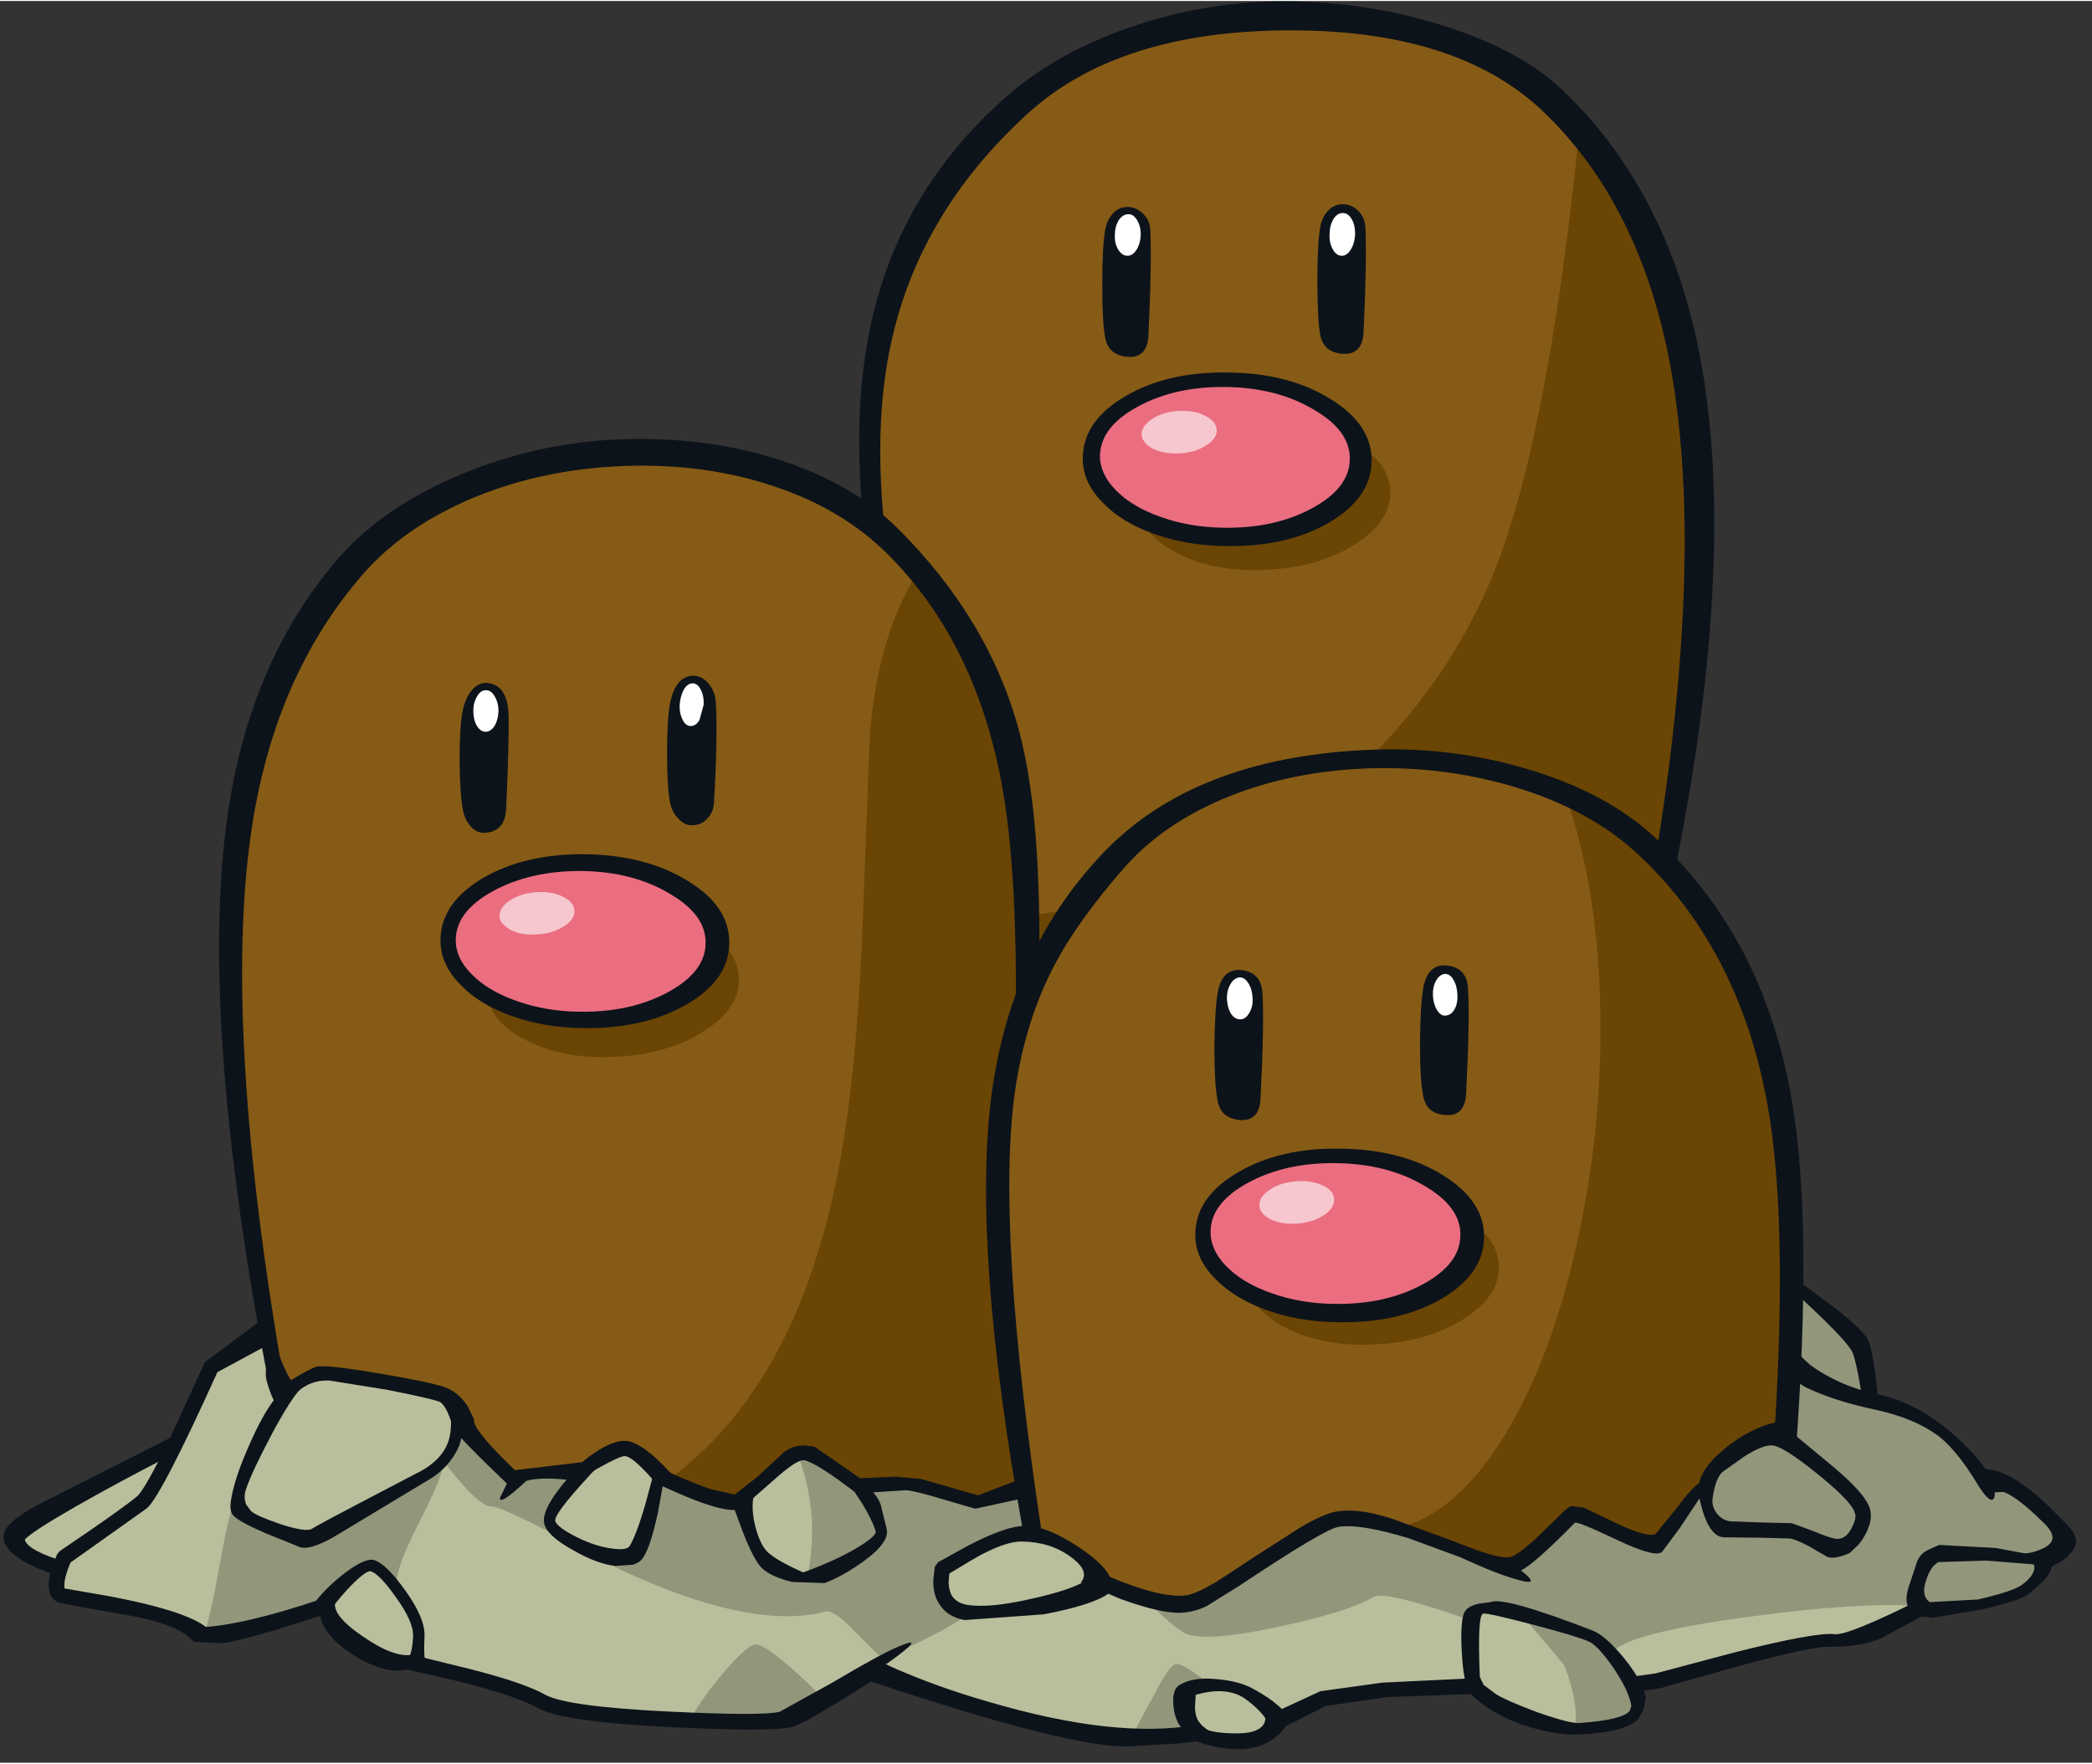 <svg xmlns="http://www.w3.org/2000/svg" width="274" height="231" viewBox="-0.5 -0.05 274.25 230.95"><rect x="-0.5" y="-0.05" width="274.25" height="230.95" fill="#333333" stroke="none"/><path fill="#b9bf9c" d="M11.3 195.1l9.75-5.2.05 5.65L8 205.65q-3.5-1.1-4.85-2-1.4-.9-1.5-2.15-.05-1.05 9.65-6.4"/><path fill="#b9bf9c" d="M234.1 179.2l2.55 1.4q3.6 1.65 8.8 3 6.85 1.8 11.05 6 2.1 2.1 2.8 3.85l2.1.4q2.85 1.1 6.55 4.7 5.8 5.8-5.8 6.4l-9.85 5.2q-10.3 5.15-12.4 4.9-2.15-.25-12 2.15l-11.1 2.95-11.15.95q-9.75.4-13.3-.2l-11.6.5-7.8 1.1-6.5 3.1q-10.45 1.7-18.8 2.1-5.2.3-19.9-4.2l-13.7-4.5q-7.75 5.35-9.9 6-2.2.7-15.9.15-14.65-.6-17.7-2.3-4.7-2.6-17.4-5.15-5.5-1.05-7.6-2.7-1.25-1-3.3-4.65-10.45 3.5-16 3.8-2.15-2-10-3.6L7.6 209q-1.05-.3-.5-2.7l.8-2.35 10.2-7.2q2.1-1.75 9.05-17.7l8.05-6 198.9 6.15"/><path fill="#92967b" d="M41.4 188.5q11.65-5.95 16 3.75.35.6-2.9 7.05-3.4 6.65-2.9 8.25.6 1.9-4.65 2.65l-5.35.35q-9.8 3.3-15.35 3.6.8-2.35 1.95-8.65 1.1-6.1 1.55-7.35.45-1.25 3.8-4.2 3.85-3.4 7.85-5.45M153.7 217.95q1-.05 4.55 2.8 3.8 3.05 5.1 5.3l-15.65 1.65 3.9-7.2q1.4-2.5 2.1-2.55M98.6 215.4q1 0 4 2.55 2.75 2.3 5.35 5.15-2.8 1.65-3.8 1.9l-4.9.35-9.25-.15q1.7-3.05 4.6-6.4 3-3.45 4-3.4"/><path fill="#92967b" d="M234.1 179.2l2.5 1.55q3.55 1.75 8.85 2.85 5.1 1.05 8.25 3.45 2.6 1.95 5.6 6.4l2.1.4q2.85 1.1 6.55 4.7 3.65 3.65-.7 5.4l-5.1 1q-8.4 3.9-11.25 5.4-7.75-.55-22.35 1.45-15.55 2.1-17.7 4.6-1.65 1.95-15.4-3.05-14.15-5.15-15.85-4.2-3.25 1.95-12.6 3.95-10.05 2.15-12.4.7-2.9-1.85-6.8-6.6-4.45-5.45-6.85-10.9-7.45 9.65-12.3 13.55-4.65 3.75-13.5 7.4l-3.5-3.45q-3.05-3.3-4.2-2.65-9.65 2.35-26.6-5.55-15.4-8.4-16.95-8.3-1.8.1-7.35-7.35Q49 179.45 44.1 173.3l190 5.9"/><path fill="#92967b" d="M238.95 171.8q4.05 3.9 4.5 5.25l1.25 6.5-11-4.65 1.3-10.7 3.95 3.6"/><path fill="#865b15" d="M220.2 44.6q5.15 25-2.75 68.45L131.6 137.3l-17.45-62q-2.35-19.6.8-32.5 4.2-16.9 18.75-30.05 6.05-5.45 15.8-8.3 9.1-2.65 19.6-2.5 10.3.2 19.2 3 9.35 2.95 14.8 8.1 13.15 12.35 17.1 31.55"/><path fill="#6a4504" d="M206.45 17.85q11.05 12.4 14.2 31.5 4 24.15-3.2 63.7L131.6 137.3l-4.65-16.6q16.45-1.8 23.8-3.65 13.5-3.4 20.8-10.5 9-8.25 13.95-14.65 5.9-7.55 9.65-16.55 7.15-17.35 11.3-57.5"/><path fill="#865b15" d="M100.5 62.4q9.8 3.1 16.05 9.35 11.8 11.7 15.5 31.05 2.4 12.4 1.9 34.8l3.2 56.4q-7.45 2.35-9.7 2.55-1.2.1-4.5-1.2t-4.25-1.2l-21.9 2.95-15.3-5.1-14.85 1.4-3.3-3.25q-3.5-3.7-4.35-6.15-2.05-2.5-16.65-4.2-2.1-.25-4.1 1.5l-1.55 1.8-1.1-2.7q-7.7-44.95-4.35-70.35 2.9-21.75 15.25-35.8 5.7-6.45 15.1-10.3 8.95-3.6 19.3-4.05 10.4-.4 19.6 2.5"/><path fill="#6a4504" d="M113.5 96.95q.8-13.1 6.15-21.85 9.7 11.6 12.8 29.85 1.95 11.75 1.5 32.65l3.2 56.4q-7.1 2.65-9.35 2.9-1.2.1-4.7-1.35-3.45-1.5-4.4-1.4l-21.9 2.95-9.75-3.25q17.65-12.75 22.85-43.35 1.85-10.95 2.6-27.15l1-26.4"/><path fill="#865b15" d="M214.7 110.85q13.35 12.25 17.25 32.35 2.9 15.1 1.3 43.55-4.95 1.5-7.15 3.5-1.3 1.15-4.95 6.05l-4.25 5.55q-.7.75-4.7-1.1-4.45-2.1-5.95-1.9-1.4.2-4.5 3.05-3.05 2.85-5 3-1.7.15-8.85-2.85-7.5-3.15-11.1-3.35-3.95-.2-10.85 4.75-8.35 6-9.7 6.5-3.2 1.2-7.75-.4-4-1.9-4.45-1.95-1-3.9-9.4-7-6.3-41.2-3.3-59.25 1.5-8.7 5.35-15.7 3.1-5.55 9.5-12.8 5.65-6.4 14.95-9.9 8.65-3.3 18.9-3.4 10.05-.15 19.15 2.75 9.4 3 15.5 8.55"/><path fill="#6a4504" d="M214.7 110.85q13.35 12.25 17.25 32.35 2.9 15.1 1.3 43.55-4.95 1.5-7.15 3.5-1.3 1.15-4.95 6.05l-4.25 5.55q-.7.75-4.7-1.1-4.45-2.1-5.95-1.9-1.4.2-4.5 3.05-3.05 2.85-5 3-1.5.1-5.85-1.7l-8.05-3.15q7.6-1.75 13.95-12.15 5.95-9.75 9.3-24.55 3.4-14.8 3.2-30.1-.15-16.25-4.4-28.75 5.7 2.6 9.8 6.35"/><path fill="#fff" d="M149.15 30.8q.05.85-.45 1.45t-1.2.65q-.7.05-1.25-.5-.5-.6-.6-1.45-.05-.8.45-1.45.5-.6 1.2-.65.7-.05 1.25.55.55.55.6 1.4M177.35 30.4q.05.85-.45 1.5-.5.6-1.2.65-.7.05-1.25-.55-.5-.55-.6-1.4-.05-.85.45-1.5.5-.6 1.2-.65.7-.05 1.25.55.55.55.6 1.4M64.95 93.2q.1.8-.4 1.45-.5.6-1.2.65-.7.05-1.25-.5-.55-.6-.6-1.45-.05-.85.45-1.45.45-.6 1.2-.65.7-.05 1.25.55.5.55.55 1.4M92.2 92.25q.05.85-.4 1.45-.5.6-1.2.65-.75.05-1.3-.5-.5-.6-.55-1.45-.05-.85.45-1.45.45-.6 1.15-.65.7-.05 1.25.55.55.55.6 1.4M163.85 130.8q.05.85-.4 1.5-.5.6-1.2.65-.75.05-1.3-.55-.5-.55-.55-1.4-.05-.85.45-1.45.45-.6 1.15-.65.7-.05 1.25.5.55.6.6 1.4M190.8 130.2q.05.85-.45 1.45-.45.6-1.2.65-.7.05-1.25-.5-.5-.6-.55-1.45-.05-.85.45-1.45.45-.6 1.15-.65.7-.05 1.25.55.55.55.6 1.4"/><path fill="#b9bf9c" d="M33.9 188.5q4.35-8.65 7.3-8.75 4.45-.15 16.7 3.15l1.85 3.6-.7 2.5q-1.25 2.75-3.9 4.25-7.5 4.3-15.05 8.55-8.5-2.65-9.45-3.85-.95-1.1 3.25-9.45M48.35 205.1q1.4.45 3.7 3.65 2.45 3.45 2.35 5.6-.1 2.25-.55 2.8-.35.5-1.9.6-1.3.1-3.9-1.2l-2.35-1.35-2.15-1.85q-2.1-2.05-1.75-3.05.5-1.35 2.9-3.4 2.55-2.2 3.65-1.8M73.95 194.9l2.95-3.05 2.25-1.25q2.4-1.2 3.2-.9 1.3.4 3.5 3.8l-1.1 3.9q-1.25 4.15-2.15 5.55-1 1.6-5.75-.05-4.65-1.65-5.25-3.4-.45-1.3 2.35-4.6M104.95 190.1q1.3-.1 4.25 2.2l2.7 2.3 1.25 1.95q1.4 2.25 1.85 3.75.45 1.55-4.8 4.15l-5.4 2.3q-3.45-1.4-5.1-2.85-1.05-.95-2.15-3.55-.95-2.2-1-3.15-.05-.8 3.4-3.85 3.55-3.1 5-3.25"/><path fill="#92967b" d="M104.05 190.4l.9-.3q1.3-.1 4.25 2.2l2.7 2.3 1.25 1.95q1.4 2.25 1.85 3.75.4 1.35-3.75 3.6-2.5 1.35-5.9 2.65 1.7-8.35-1.3-16.15"/><path fill="#b9bf9c" d="M155.75 221.4q2.4-1.75 6.7-.1 4.35 1.7 4 4.3-.2 1.9-3.8 2.45-3.85.65-6.65-1.85-1.3-1.1-1.15-2.75.05-1.45.9-2.05M208.05 214.3q1.45.6 3.55 3.75 2.15 3.15 2.5 5.2.45 2.85-7.6 3.2-1.4.05-7.05-2.05l-6.2-2.5q-.8-.5-.9-5.5-.15-5.1.95-5.65 1-.55 7.25 1.15 5.45 1.5 7.5 2.4"/><path fill="#92967b" d="M208.05 214.3q1.45.6 3.55 3.75 2.15 3.15 2.5 5.2.45 2.85-7.6 3.2l-.55-.05q.55-3.4-1.4-8.3l-2.8-3.35-2.8-3.25 5.55 1.55 3.55 1.25M251.55 210.75q-1.1-1.2-.9-3.5.25-2.6 2.4-3.4l8.2-.55q4.85.3 5.45 1.05.5.7.1 1.75-.45 1.1-1.75 2.05-1.45 1.1-7 2.3l-6.5.3M231.3 188.2q1.95-.45 6.9 3.8 4.45 3.9 5.7 6.25.35.65-.35 1.9-.8 1.3-2.35 2.35-.5.35-2.95-.55l-3.55-1.3-5.55-.25q-4.1-.1-4.8-.7-.9-.8-1.05-3.25-.15-2.25.45-3.55.6-1.2 3.15-2.75 2.5-1.55 4.4-1.95"/><path fill="#b9bf9c" d="M133.7 200.45q.95-.35 5.6 2.15 4.8 2.6 4.2 4.25-.65 1.7-8 3.55-7.1 1.75-9.15 1.15-1.9-.55-3.25-2.75-1.35-2.25-.35-3.3.85-.95 5.2-2.85 3.7-1.6 5.75-2.2"/><path fill="#6a4504" d="M181.75 64.1q.2 3.95-4.5 7t-11.55 3.4q-6.85.4-11.85-2.15-4.95-2.55-5.2-6.5-.2-3.95 4.5-7t11.55-3.45q6.85-.35 11.85 2.2 5 2.55 5.2 6.5M196 165.65q.2 3.95-4.5 7t-11.55 3.4q-6.85.4-11.85-2.15-4.95-2.55-5.2-6.5-.2-3.95 4.5-7t11.55-3.45q6.85-.35 11.85 2.2 5 2.55 5.2 6.5M79.3 119.25q6.85-.35 11.85 2.2 5 2.5 5.2 6.5.25 3.95-4.5 7-4.7 3.05-11.55 3.4-6.8.4-11.8-2.15-5-2.55-5.2-6.5-.2-3.95 4.5-7 4.65-3.05 11.5-3.45"/><path fill="#eb6d80" d="M75.8 113q7.2.15 12.25 3.25 5.05 3.05 4.95 7.3-.05 4.25-5.2 7.15-5.15 2.9-12.35 2.75-7.2-.1-12.25-3.2-5-3.05-4.95-7.3.05-4.25 5.2-7.15 5.15-2.9 12.35-2.8M177.45 60.05q-.05 4.25-5.2 7.15-5.15 2.9-12.35 2.8-7.2-.1-12.25-3.2-5-3.05-4.95-7.3.1-4.25 5.2-7.15 5.15-2.9 12.35-2.8 7.2.1 12.25 3.2 5.05 3.05 4.95 7.3M191.95 161.85q-.05 4.2-5.2 7.1-5.15 2.9-12.35 2.8-7.2-.1-12.25-3.2-5-3.05-4.95-7.3.1-4.25 5.2-7.15 5.15-2.9 12.35-2.8 7.2.1 12.25 3.2t4.95 7.35"/><path fill="#0d131a" d="M4.25 197.2l18.95-9.6-1.7 3.2q-6.7 3.45-12.05 6.5-5.85 3.35-6.7 4.35.35 1.45 5.55 3l-.6 1.95Q-.5 204 0 200.95q.3-1.6 4.25-3.75"/><path fill="#0d131a" d="M26.35 178.4l8.25-6.15.8 3.45-7.4 4q-7.35 16.25-9.25 17.85l-10 7.1q-.9 2.1-.8 3.2v.2l2.3.4q12.9 2.1 16.25 4.65 5.4-.4 14.8-3.55l1.45-.8q1.3-.55.75.95-.65 1.75 3.5 4.6 4.1 2.85 6.5 2.45l7.55 1.85q7.25 1.85 9.95 3.4 2.85 1.55 16.3 2.2 12.45.6 14.45 0l6.95-3.85q6.5-3.85 8.65-4.7 3.9-1.65-1.55 2.25-1-.15 3.2 1.55 4.65 1.9 10.05 3.45 16.6 4.9 27.25 3.05 1.6 1.1 5.15 1.1 4 .05 3.95-2.2l7.25-3.35h.15l7.9-1.1 11.5-.55q1 1.45 2.6 2.3l-2.6-.25-10.85.4-8.05 1.15-5.2 2.65q-3.5 4.8-11.8 2l-1.9.25-6.7.4q-7.4.4-34-8.5-8.4 5.35-10.15 5.9-2.4.75-15.9.1-14.4-.7-17.6-2.5-2.75-1.55-10.15-3.45l-6.95-1.6q-2.1.4-4.2-.45-2.2-.8-4.25-2.4-2.65-2.05-3-4.2l-5.7 1.8q-4.75 1.4-7.15 1.8l-3.7-.2-.8-.7q-1.6-1.45-6.6-2.55l-7.65-1.35-2.55-.5q-.8-.25-1.2-1-.8-1.65.85-5.4l.35-.4q8.05-5.45 10.1-7.15.95-.8 3.95-6.85l4.85-10.5.1-.25M236.15 181.65l-2.75-1.7.55-3.85 2.85 2.65q3.85 2.8 8.85 3.85 4.95 1.05 9.45 4.85 2.8 2.35 4.7 4.95 3.55.15 8.85 5.45l1.95 1.95q1 1.15 1.05 1.85.1.75-.6 1.65-1.05 1.45-3.75 2.25-.5-1.2-2.9-1.5l-2.3-.1 3.9-.65q2.2-.65 2.5-1.55.4-.95-1.3-2.5-3.25-3.2-5.05-3.85l-1.15.05q.05.75-.25.95-.6.35-2.25-2.4-2.4-3.9-4.65-5.75-3.2-2.5-8.6-3.65-5.4-1.15-9.1-2.95M250.65 209.8q.45 1.1 1.25 1.65l-5.7 3.1q-2.7 1.2-7.1 1.15-1.95-.05-11 2.35l-11 3.1-2.8.4q-.6-.15-.8-.7l-.3-1.2 3.3-.45 10.35-2.75q10.7-2.7 13.15-2.4 1.7.2 10.65-4.25"/><path fill="#0d131a" d="M233.85 168.4l.55-1.3 5.4 4q4.3 3.3 4.75 4.75.7 2.25 1.15 7.55l-2 .3q-.6-4.3-1.25-6.35-.45-1.6-8.6-8.95M204.15 11.45q13.45 12.7 17.85 33.3 5.7 27.1-3.15 70.3l-2.4-2.2q6.8-41.25 1.75-66.5-4.15-20.35-16.6-32.1Q190.35 3.7 168.3 3.8q-22.1.1-33.95 10.8-13.45 12.2-17.55 28.15-3.1 11.9-1.15 28l-2.9-2.25Q110.8 50.7 115 37.3q4.6-14.55 16.7-25.05 6.35-5.5 15.8-8.8 10-3.5 20.65-3.45 10.7.05 20.6 3.2 9.95 3.15 15.4 8.25"/><path fill="#0d131a" d="M81.05 57.4q11.1-.35 20.45 2.65 9.65 3.05 15.7 9.05 12.05 12 15.95 26.75 3 11.35 2.55 32.7l-3.1 8.95q.5-23.25-1.9-35.55-3.55-18.25-14.85-29.5-5.85-5.85-14.8-8.85-9-3.05-19.5-2.7-10.6.35-19.7 4.05-9.1 3.75-14.6 9.95-12 13.65-14.9 34.55-3.55 25.45 4.25 70.75l-2 .35q-8.75-45.95-5.5-72.1 2.7-21.75 15-35.7Q49.9 66.2 59.95 62q10.1-4.2 21.1-4.6"/><path fill="#0d131a" d="M216.4 109.55q14.15 12.95 17.9 33.95 2.9 16 .6 47l-2.7-3.8q1.65-27.55-1-42.1-3.75-20.65-17.2-33-6.15-5.65-15.9-8.6-9.8-2.95-20.45-2.4-9.7.55-17.7 3.9-8.05 3.4-13 9-6.2 7.05-9.3 13-3.7 7.1-5.05 16.1-2.65 18.05 3.65 59.4l-2.6-1.25Q127 163.95 129.4 144q2.4-19.5 14.8-32.45 11.75-12.25 34.05-13.4 11.1-.6 21.35 2.45 10.4 3.05 16.8 8.95M147.3 26.95q1.15 0 2 .85.95.85 1 2.2.2 4.7-.25 13.8-.15 2.95-2.65 2.8-2.5-.15-3-2.4-.4-2-.4-7.1t.4-7.25q.3-1.4 1.15-2.2.75-.7 1.75-.7M175.5 26.6q1.15 0 2 .8.95.9 1 2.25.2 4.6-.25 13.75-.15 2.95-2.7 2.8-2.45-.15-2.95-2.35-.4-2.05-.4-7.15 0-5.1.4-7.25.3-1.4 1.15-2.15.75-.7 1.75-.7M171.5 66.45q4.9-2.65 4.95-6.4.1-3.75-4.75-6.55-4.8-2.85-11.45-2.95-6.65-.1-11.55 2.55t-5 6.4q-.05 2.35 2 4.5 2.15 2.25 6 3.6 3.8 1.35 8.25 1.4 6.65.1 11.55-2.55m2.45-14.3q5.45 3.35 5.35 8.15-.05 4.8-5.6 8.05-5.55 3.2-13.55 3.05-5-.05-9.25-1.55-4.3-1.5-6.8-4.1-2.75-2.75-2.65-6 .1-4.8 5.6-8 5.55-3.25 13.5-3.1 8 .1 13.4 3.5M63.25 89.35q2.65.15 2.9 3.8.15 2.85-.3 12.75-.15 3-2.9 3.1-1 0-1.75-.85t-1-2.05q-.4-2.05-.45-6.5 0-4.5.4-6.6.4-1.85 1.3-2.8.8-.9 1.8-.85M90.45 88.4q1.15.05 2 1.1.85 1.05.9 2.55.25 4.4-.25 13-.05 1.15-.8 2-.85 1-2.2.95-.95 0-1.8-1-.7-.8-.95-1.9-.4-2-.4-6.5t.4-6.65q.75-3.55 3.1-3.55M62.85 114.9q5.55-3.2 13.5-3.1 7.95.15 13.4 3.55 5.45 3.35 5.35 8.15-.05 4.8-5.6 8t-13.55 3.1q-5-.05-9.25-1.55-4.3-1.5-6.8-4.1-2.75-2.75-2.65-6.05.1-4.75 5.6-8m12.95-.9q-6.7-.05-11.6 2.6-4.9 2.65-4.95 6.4-.05 2.35 2 4.45 2.15 2.25 6 3.6 3.8 1.35 8.2 1.4 6.7.1 11.6-2.55 4.9-2.65 4.95-6.4.1-3.75-4.75-6.55-4.8-2.85-11.45-2.95"/><path fill="#0d131a" d="M162.3 127q2.55.3 2.7 3.05.25 3.75-.25 13.8-.15 2.95-2.65 2.8-2.5-.2-2.95-2.4-.45-2.05-.45-7.15.05-5.05.45-7.25.6-3.15 3.15-2.85M186.1 129.25q.6-3.15 3.15-2.85 2.55.3 2.7 3 .25 3.85-.25 13.8-.15 2.95-2.65 2.8-2.5-.15-2.95-2.4-.45-2-.45-7.1.05-5.05.45-7.25M190.95 161.8q.1-3.75-4.75-6.55-4.8-2.85-11.5-2.95-6.65-.1-11.55 2.55t-4.95 6.4q-.05 2.35 2 4.5 2.15 2.25 6 3.6 3.8 1.35 8.2 1.4 6.7.1 11.6-2.55 4.9-2.65 4.95-6.4m-2.25-7.9q5.45 3.4 5.35 8.15-.05 4.8-5.6 8.05-5.55 3.2-13.55 3.05-5-.05-9.25-1.55t-6.8-4.1q-2.75-2.75-2.65-6 .1-4.8 5.6-8 5.55-3.25 13.5-3.1 7.95.1 13.4 3.5M34.45 180.8q-.35-1.5.4-3.1l.85-1.35.7 1.9q.8 1.95 1.25 2.5 2.3-1.4 3.25-1.75 1.1-.35 8.2.85 6.55 1.1 8.65 1.8 1.85.65 3.05 2.5l.85 1.75q-.35 1.15 5.35 6.65l8.8-1.05q3.3-2.7 5.45-2.8 2.2-.1 6.15 4.2 2.7 1.25 5.15 2.1l3.25.75 2.95-2.3 3.35-3.1q1-.95 2.7-1.05l1.45.15 6 4.15 4.7-.2 3.3.3 7.45 2.15 6-2.3.55 2.55-6.9 1.5-6-1.75q-2.85-.8-3.45-.65l-6.1.4q-5.2-4-6.85-4.35-.95-.2-4.25 2.8l-4.05 3.55q-2 .9-10.3-2.95l-.2-.05-.75-.45q-3-3.5-4.05-3.45-.7.05-3.55 1.65l-2.7 1.6q-4.6-.6-6.6 0-3.6 3.35-3.45 2.2l.9-1.85q-6.4-6.1-7.05-7.3-.9-3.1-1.85-3.45-1.3-.45-6.85-1.55l-7.5-1.2q-3.35-.15-5.35 2.85-1.5 2.25-2.9-2.85M141.35 207.3l-.15-.05q1.25-1.45-1.35-3.35-2.65-1.95-6.4-2-1.9-.05-5.35 1.75-.95.5-4.15 2.45l-.1 1.25q.1 1.2.5 1.75.6.85 1.9 1.1 3.05.5 8.95-.9 4.35-1 6.15-2m90.5-18q-1.2-.1-3.6 1.4l-2.9 2.05q-1 .85-1.35 3.6-.1.95.55 1.85.65.85 1.7 1.05l4.1.15 4.05.1 2.85 1.05q2.15.9 2.95 1 1.65.15 2.5-2.55l.05-.55-.25-.7q-.9-1.65-5.1-5-4.2-3.35-5.55-3.45m-12.65 8.35q2-2.7 3.05-3.4.5-2.3 3.7-4.8 3.05-2.4 6.25-3.15.35-.5.85-.1l1.35 1.4 4.7 3.9q4.1 3.35 5.15 5.25.8 1.3.35 2.85-.45 1.5-1.45 2.7l-1.15 1.1q-2.25 1-3.15.4l-2.25-1.3q-1.7-.9-2.5-1l-4-.1-4.65-.05q-2.1-.15-3.15-5.1l-2.6 3.9-2.3 3.1q-.85.85-6-1.6t-5.45-2.2q-5.2 5.3-7.05 6.25 2.7 2.1-.3 1.25-2.7-.7-7.7-3l-6.8-2.5q-6.45-1.95-9.2-1.45-1.9.35-12.85 7.65l-4.25 2.65q-1.3.7-2.95.9-2.6.35-8.4-1.75l-1.65-.7q-2.15 1.5-8.5 2.7l-10.35.75q-2.2-.4-3.25-2-.9-1.3-.85-3.2l.2-1.8.45-.6 4-2.2q4.25-2.2 6.65-2.5 2.75-.4 7 2.25 3.95 2.45 4.85 4.4 6.8 2.85 10.05 2.4 1.15-.15 3.9-1.75l5.1-3.35 5.85-3.75q2.95-1.75 4.65-2.1 2.95-.55 7.4.9l7.25 2.65 3.95 1.5q3.15 1.1 4.3.9.85-.15 3.3-2.35l3.25-3.15q.95-1 1.5-1.2l1.6.2 4.8 2.3q3.9 1.75 4.7 1.1l2.6-3.2"/><path fill="#0d131a" d="M29.75 196.7q.4-3 2.65-7.95 2.45-5.5 4.7-7.15 5.05-1.5 2.8-.55-1.45.6-4.65 6.55-2.65 5-3.45 7.3-.45 1.2 0 2.2l.6.8q.6.6 3.8 1.7 3.5 1.15 4.25.6.75-.5 7.65-4.1l6.7-3.5q2.55-1.45 3.4-3.6.55-1.45.4-3.8-.05-1.55.9-.2l1 1.6-.8 2.75q-1.3 2.95-4.15 4.55l-12.45 7.5q-3 1.65-4.25 1.25l-4.45-1.8q-3.7-1.6-4.35-2.4-.45-.5-.3-1.75M40.5 210.25q1.55-2.15 4.05-4.1 2.85-2.2 4.05-1.8 1.6.55 4.05 4 2.65 3.7 2.5 6.05-.1 1.95.05 3.05l.05.6-2.65-.15q.95-.9 1.05-3.55.1-1.9-2.25-5.15-2.15-3.05-3.3-3.4-.5-.1-2.05 1.35-1.5 1.45-3.25 3.7l-2.3-.6M75.65 191.75l3.05-.55q-6.75 7.05-6.4 8.05.3.8 2.75 2.05 2.6 1.3 4.9 1.55 1.65.2 2.05-.3.85-1.3 2.05-5.35l1.05-3.9 1.45.4-.8 4.4q-.95 4.4-1.9 5.85-.4.7-1.4 1l-2.3.15q-2.35-.25-5.5-2.05-3.25-1.8-3.75-3.3-.8-2.25 4.75-8M111.3 195.05l-.5-1.3q-.1-1.05 1.75.4 1.9 1.45 2.4 2.9l.75 3.05q.6 1.8-3 4.4-2.7 1.95-5.1 2.85l-4.25-.15q-2.9-.7-4.05-1.9-1-1.05-2.4-4.6l-1.4-3.8 3.05-1.75q-.75 1.85-.05 4.7.65 2.55 1.7 3.5 1.3 1.15 4.6 2.6 4-1.45 6.85-3.1 2.7-1.6 2.65-2.25v-.05q-.45-1.45-1.75-3.6l-1.25-1.9M154 220.8q1.75-1.2 5.1-.85 2.95.25 4.85 1.35 1.9 1.05 3.1 2.1 1.35 1.15.85 1.55l-2 1.15q-.5-1.6-3.05-3.5-2.45-1.8-6.6-.6l-.1 1.7q.05.95.35 1.55.55 1 2 1.75 1.7.9-.1.85-1.8 0-3.3-.95-1.45-.85-1.75-3.25-.25-2.2.65-2.85M211 218.45q-2.05-2.95-3.25-3.45-1.4-.65-7.3-2.2-5.9-1.55-6.5-1.45-.8.1-.45 8.3l.5 1.05 1.6 1.2q1.35.85 5.35 2.35 4.25 1.5 5.55 1.45 5.7-.4 6.65-1.6l.2-.6v-.1q-.3-1.9-2.35-4.95m-2.65-4.85q1.75.75 4.1 3.65 2.45 3.05 2.8 5.15l-.25 1.4-.65 1.25q-1.5 1.85-7.8 2.15-2.6.15-6.25-.9-4.85-1.4-7.9-4.3-1-1-1.25-5.3-.25-3.95.25-5.35.35-.95 1.95-1.3l1.55-.2q1.7-.8 13.45 3.75M266.2 205.4v-.2l-.1-.3-6.2-.5-6.25.2q-1.05.5-1.65 2.4-.7 2.05.5 2.85l6.3-.35q4.75-1.1 5.8-1.95 1.45-1.05 1.6-2.15m1.1-1.5l.75.6q.5.35.45.7-.15.75-1.1 1.85l-1.9 1.7q-1.25.95-6.4 2.1l-6.3 1.05-2.05-.25q-.85-.4-1.2-1.45-.3-.9.2-2.45l.9-2.7q.3-1.15 1.05-1.7.4-.35 2.05-1l7.4.4 6.15 1.15"/><path fill="#fff" d="M64.85 93.05q-.05 1.15-.5 1.9-.5.8-1.2.8-.65 0-1.15-.8-.45-.8-.45-1.95 0-1.1.5-1.9.45-.8 1.15-.8t1.15.8q.5.85.5 1.95M91.75 92.2l-.55 2q-.45.8-1.15.8-.65 0-1.05-.8-.45-.85-.4-2 .1-1.15.55-2 .5-.8 1.15-.8.65 0 1.05.8.45.85.4 2M163.7 130.6q.1 1.1-.4 1.95-.45.85-1.15.9-.7.05-1.25-.7-.5-.8-.55-1.95-.05-1.1.45-1.95.45-.8 1.15-.9.7-.05 1.2.75t.55 1.9M149.05 30.6q-.05 1.15-.55 1.95t-1.2.8q-.7 0-1.2-.8t-.45-1.9q0-1.1.5-1.95.55-.8 1.25-.8.65-.05 1.15.75.5.8.5 1.95M177.15 30.5q-.05 1.2-.55 2-.5.85-1.2.85t-1.15-.8q-.5-.85-.45-2 0-1.15.5-2 .5-.8 1.2-.8.7-.05 1.2.8.45.75.45 1.95M190.55 130.1q.1 1.15-.35 2-.45.8-1.15.85-.65.1-1.15-.7-.5-.8-.55-1.9-.05-1.15.4-1.95t1.1-.9q.7-.05 1.15.7.5.8.55 1.9"/><path fill="#f6c7ce" d="M70.1 122.3q-2.9.25-4.4-1.1-.7-.55-.7-1.25-.1-1.1 1.3-2.05 1.35-.95 3.35-1.1 2-.2 3.5.5 1.55.7 1.65 1.85.1 1.15-1.3 2.05-1.4.95-3.4 1.1M154.3 59.25q-2.9.15-4.4-1.1-.65-.6-.75-1.3-.05-1.1 1.3-2.05 1.4-.95 3.4-1.1 2-.15 3.5.55 1.55.75 1.65 1.85.1 1.15-1.3 2.05-1.4.95-3.4 1.1M169.8 160.2q-2.9.25-4.45-1-.65-.5-.75-1.25-.1-1.15 1.25-2.1 1.35-.95 3.35-1.15 2-.2 3.55.45 1.55.65 1.65 1.8.1 1.15-1.25 2.1-1.35.95-3.35 1.15"/></svg>